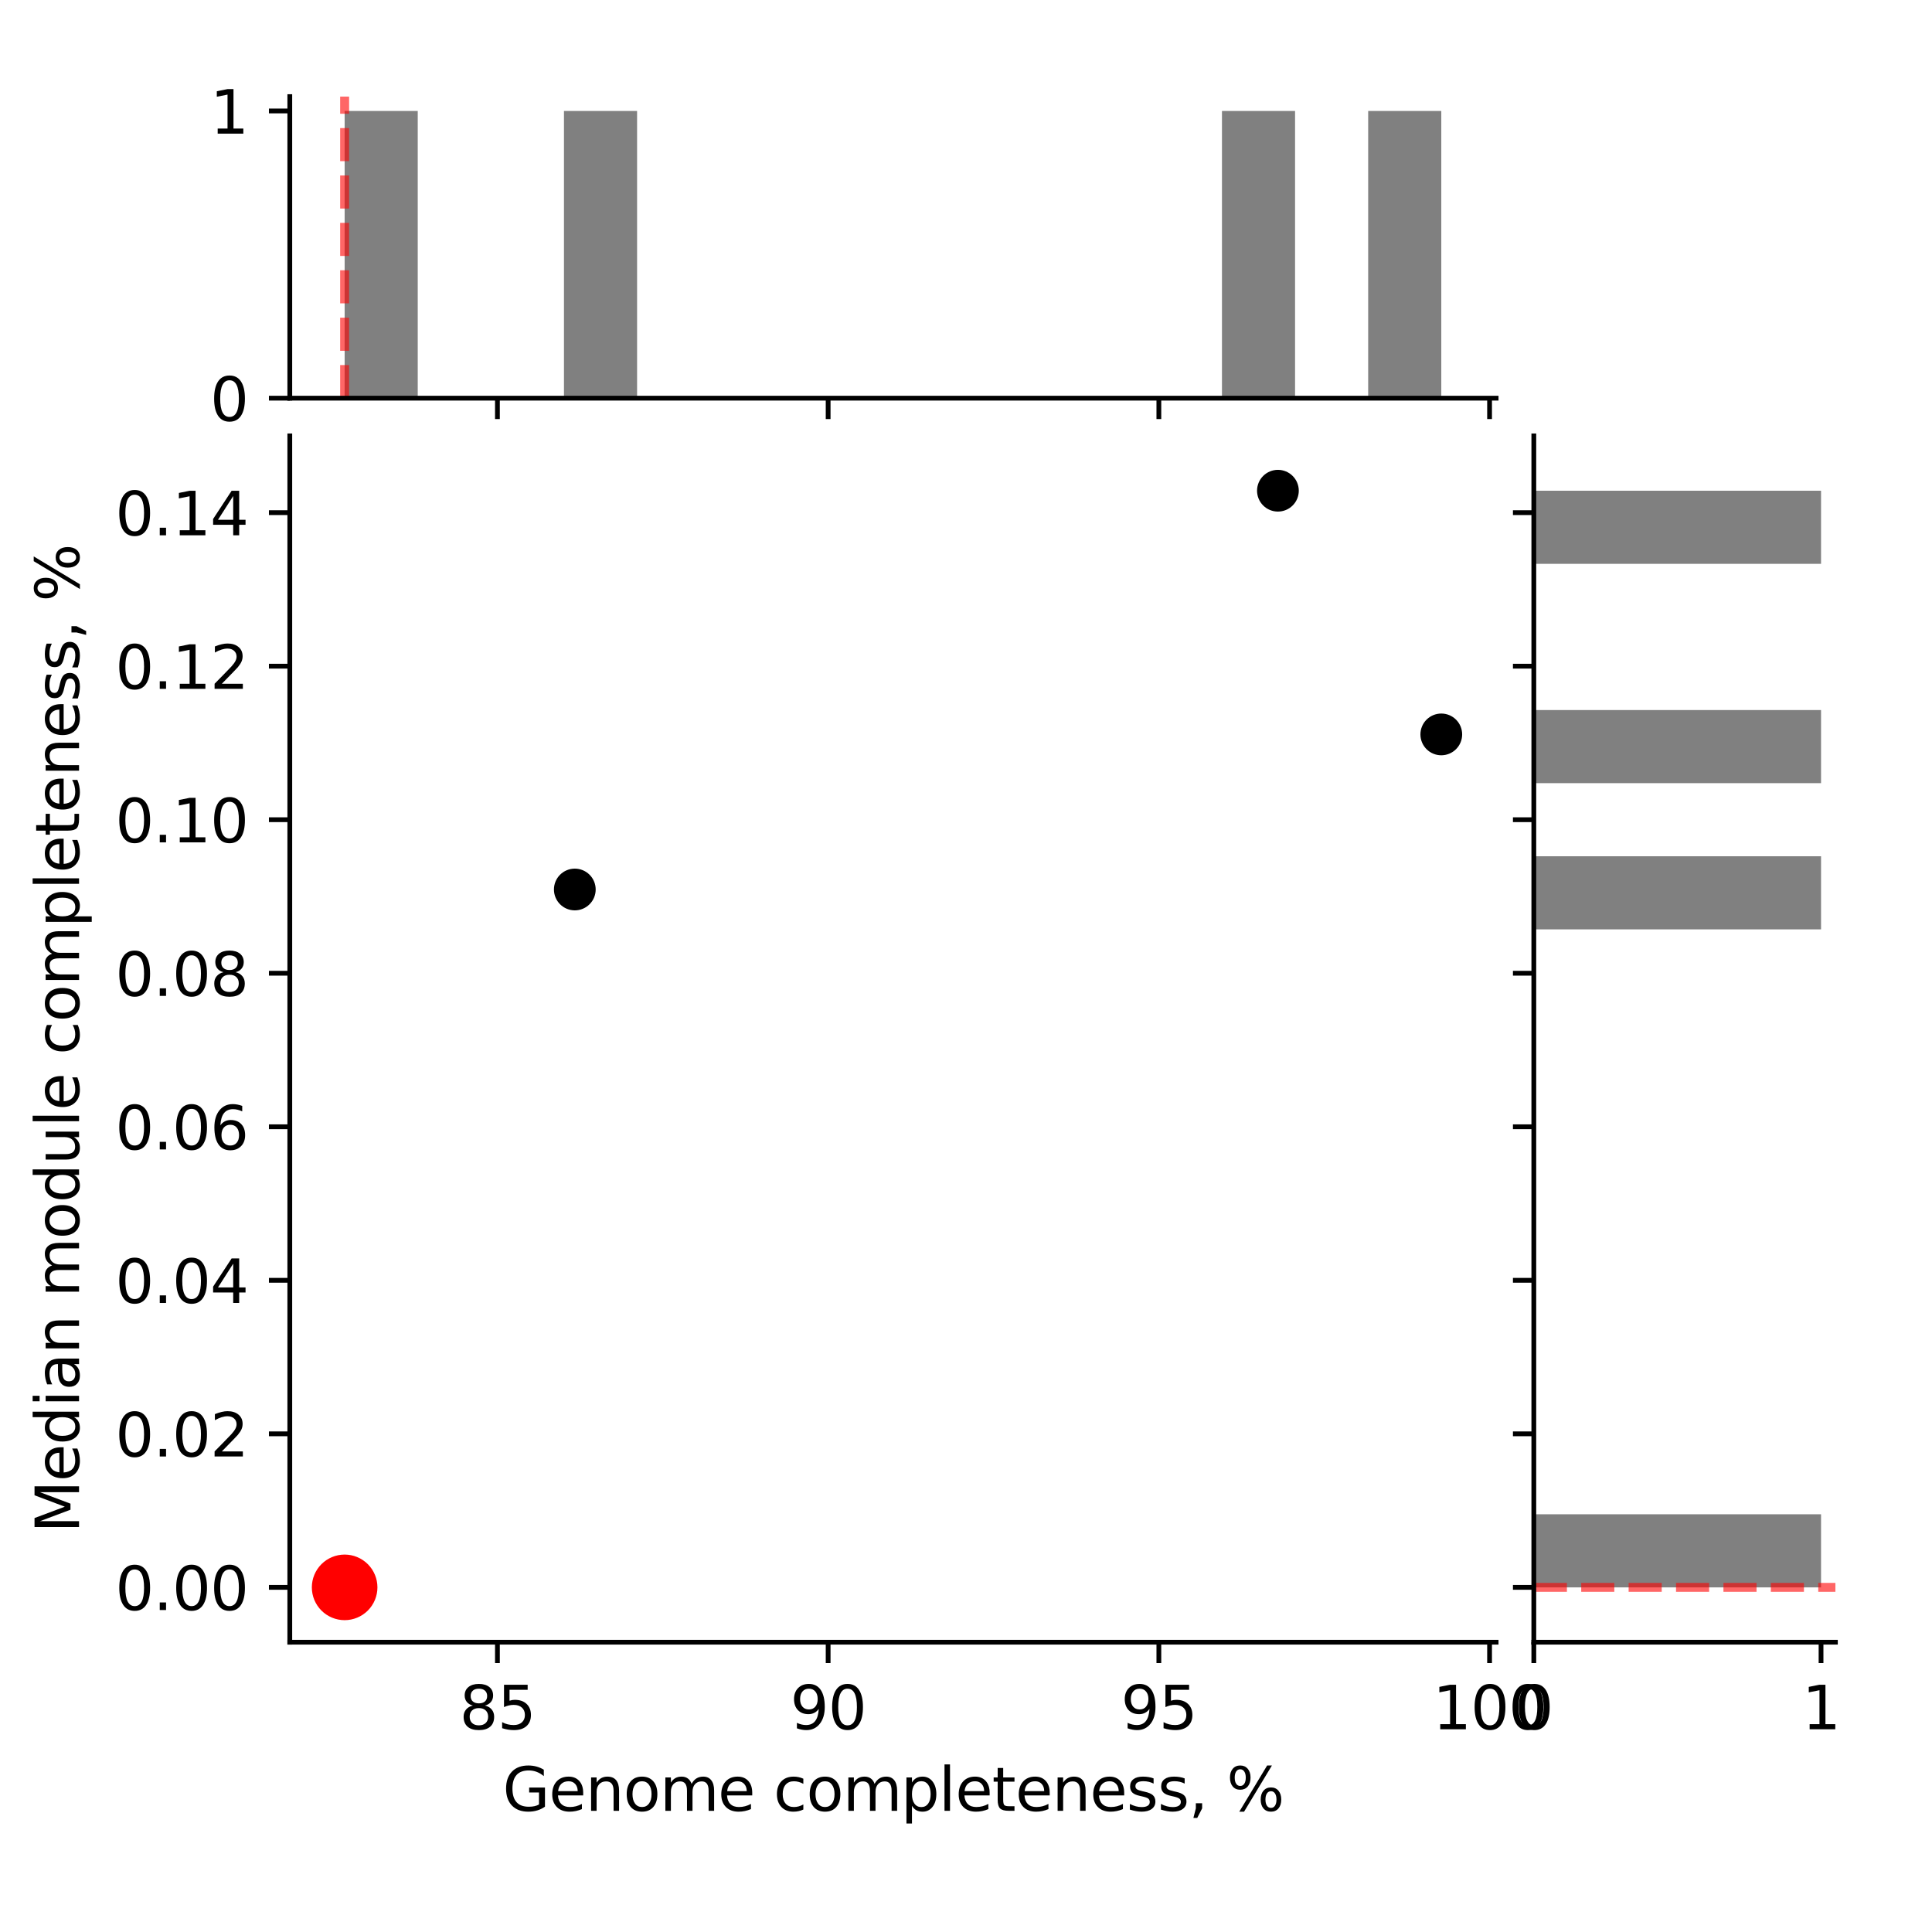 <?xml version="1.0" encoding="utf-8" standalone="no"?>
<!DOCTYPE svg PUBLIC "-//W3C//DTD SVG 1.1//EN"
  "http://www.w3.org/Graphics/SVG/1.1/DTD/svg11.dtd">
<svg xmlns:xlink="http://www.w3.org/1999/xlink" width="324pt" height="324pt" viewBox="0 0 324 324" xmlns="http://www.w3.org/2000/svg" version="1.1">
 <defs>
  <style type="text/css">*{stroke-linejoin: round; stroke-linecap: butt}</style>
 </defs>
 <g id="figure_1">
  <g id="patch_1">
   <path d="M 0 324 
L 324 324 
L 324 0 
L 0 0 
z
" style="fill: #ffffff"/>
  </g>
  <g id="axes_1">
   <g id="patch_2">
    <path d="M 48.6 275.4 
L 250.902 275.4 
L 250.902 73.098 
L 48.6 73.098 
z
" style="fill: #ffffff"/>
   </g>
   <g id="PathCollection_1">
    <defs>
     <path id="m26a9e82d25" d="M 0 3 
C 0.796 3 1.559 2.684 2.121 2.121 
C 2.684 1.559 3 0.796 3 0 
C 3 -0.796 2.684 -1.559 2.121 -2.121 
C 1.559 -2.684 0.796 -3 0 -3 
C -0.796 -3 -1.559 -2.684 -2.121 -2.121 
C -2.684 -1.559 -3 -0.796 -3 0 
C -3 0.796 -2.684 1.559 -2.121 2.121 
C -1.559 2.684 -0.796 3 0 3 
z
" style="stroke: #000000"/>
    </defs>
    <g clip-path="url(#p88e7406167)">
     <use xlink:href="#m26a9e82d25" x="57.796" y="266.204" style="stroke: #000000"/>
     <use xlink:href="#m26a9e82d25" x="96.397" y="149.17" style="stroke: #000000"/>
     <use xlink:href="#m26a9e82d25" x="241.707" y="123.162" style="stroke: #000000"/>
     <use xlink:href="#m26a9e82d25" x="214.309" y="82.293" style="stroke: #000000"/>
    </g>
   </g>
   <g id="matplotlib.axis_1">
    <g id="xtick_1">
     <g id="line2d_1">
      <defs>
       <path id="m9815ef3c20" d="M 0 0 
L 0 3.5 
" style="stroke: #000000; stroke-width: 0.8"/>
      </defs>
      <g>
       <use xlink:href="#m9815ef3c20" x="83.419" y="275.4" style="stroke: #000000; stroke-width: 0.8"/>
      </g>
     </g>
     <g id="text_1">
      <!-- 85 -->
      <g transform="translate(77.056 289.998)scale(0.1 -0.1)">
       <defs>
        <path id="DejaVuSans-38" d="M 2034 2216 
Q 1584 2216 1326 1975 
Q 1069 1734 1069 1313 
Q 1069 891 1326 650 
Q 1584 409 2034 409 
Q 2484 409 2743 651 
Q 3003 894 3003 1313 
Q 3003 1734 2745 1975 
Q 2488 2216 2034 2216 
z
M 1403 2484 
Q 997 2584 770 2862 
Q 544 3141 544 3541 
Q 544 4100 942 4425 
Q 1341 4750 2034 4750 
Q 2731 4750 3128 4425 
Q 3525 4100 3525 3541 
Q 3525 3141 3298 2862 
Q 3072 2584 2669 2484 
Q 3125 2378 3379 2068 
Q 3634 1759 3634 1313 
Q 3634 634 3220 271 
Q 2806 -91 2034 -91 
Q 1263 -91 848 271 
Q 434 634 434 1313 
Q 434 1759 690 2068 
Q 947 2378 1403 2484 
z
M 1172 3481 
Q 1172 3119 1398 2916 
Q 1625 2713 2034 2713 
Q 2441 2713 2670 2916 
Q 2900 3119 2900 3481 
Q 2900 3844 2670 4047 
Q 2441 4250 2034 4250 
Q 1625 4250 1398 4047 
Q 1172 3844 1172 3481 
z
" transform="scale(0.016)"/>
        <path id="DejaVuSans-35" d="M 691 4666 
L 3169 4666 
L 3169 4134 
L 1269 4134 
L 1269 2991 
Q 1406 3038 1543 3061 
Q 1681 3084 1819 3084 
Q 2600 3084 3056 2656 
Q 3513 2228 3513 1497 
Q 3513 744 3044 326 
Q 2575 -91 1722 -91 
Q 1428 -91 1123 -41 
Q 819 9 494 109 
L 494 744 
Q 775 591 1075 516 
Q 1375 441 1709 441 
Q 2250 441 2565 725 
Q 2881 1009 2881 1497 
Q 2881 1984 2565 2268 
Q 2250 2553 1709 2553 
Q 1456 2553 1204 2497 
Q 953 2441 691 2322 
L 691 4666 
z
" transform="scale(0.016)"/>
       </defs>
       <use xlink:href="#DejaVuSans-38"/>
       <use xlink:href="#DejaVuSans-35" x="63.623"/>
      </g>
     </g>
    </g>
    <g id="xtick_2">
     <g id="line2d_2">
      <g>
       <use xlink:href="#m9815ef3c20" x="138.881" y="275.4" style="stroke: #000000; stroke-width: 0.8"/>
      </g>
     </g>
     <g id="text_2">
      <!-- 90 -->
      <g transform="translate(132.518 289.998)scale(0.1 -0.1)">
       <defs>
        <path id="DejaVuSans-39" d="M 703 97 
L 703 672 
Q 941 559 1184 500 
Q 1428 441 1663 441 
Q 2288 441 2617 861 
Q 2947 1281 2994 2138 
Q 2813 1869 2534 1725 
Q 2256 1581 1919 1581 
Q 1219 1581 811 2004 
Q 403 2428 403 3163 
Q 403 3881 828 4315 
Q 1253 4750 1959 4750 
Q 2769 4750 3195 4129 
Q 3622 3509 3622 2328 
Q 3622 1225 3098 567 
Q 2575 -91 1691 -91 
Q 1453 -91 1209 -44 
Q 966 3 703 97 
z
M 1959 2075 
Q 2384 2075 2632 2365 
Q 2881 2656 2881 3163 
Q 2881 3666 2632 3958 
Q 2384 4250 1959 4250 
Q 1534 4250 1286 3958 
Q 1038 3666 1038 3163 
Q 1038 2656 1286 2365 
Q 1534 2075 1959 2075 
z
" transform="scale(0.016)"/>
        <path id="DejaVuSans-30" d="M 2034 4250 
Q 1547 4250 1301 3770 
Q 1056 3291 1056 2328 
Q 1056 1369 1301 889 
Q 1547 409 2034 409 
Q 2525 409 2770 889 
Q 3016 1369 3016 2328 
Q 3016 3291 2770 3770 
Q 2525 4250 2034 4250 
z
M 2034 4750 
Q 2819 4750 3233 4129 
Q 3647 3509 3647 2328 
Q 3647 1150 3233 529 
Q 2819 -91 2034 -91 
Q 1250 -91 836 529 
Q 422 1150 422 2328 
Q 422 3509 836 4129 
Q 1250 4750 2034 4750 
z
" transform="scale(0.016)"/>
       </defs>
       <use xlink:href="#DejaVuSans-39"/>
       <use xlink:href="#DejaVuSans-30" x="63.623"/>
      </g>
     </g>
    </g>
    <g id="xtick_3">
     <g id="line2d_3">
      <g>
       <use xlink:href="#m9815ef3c20" x="194.343" y="275.4" style="stroke: #000000; stroke-width: 0.8"/>
      </g>
     </g>
     <g id="text_3">
      <!-- 95 -->
      <g transform="translate(187.98 289.998)scale(0.1 -0.1)">
       <use xlink:href="#DejaVuSans-39"/>
       <use xlink:href="#DejaVuSans-35" x="63.623"/>
      </g>
     </g>
    </g>
    <g id="xtick_4">
     <g id="line2d_4">
      <g>
       <use xlink:href="#m9815ef3c20" x="249.804" y="275.4" style="stroke: #000000; stroke-width: 0.8"/>
      </g>
     </g>
     <g id="text_4">
      <!-- 100 -->
      <g transform="translate(240.261 289.998)scale(0.1 -0.1)">
       <defs>
        <path id="DejaVuSans-31" d="M 794 531 
L 1825 531 
L 1825 4091 
L 703 3866 
L 703 4441 
L 1819 4666 
L 2450 4666 
L 2450 531 
L 3481 531 
L 3481 0 
L 794 0 
L 794 531 
z
" transform="scale(0.016)"/>
       </defs>
       <use xlink:href="#DejaVuSans-31"/>
       <use xlink:href="#DejaVuSans-30" x="63.623"/>
       <use xlink:href="#DejaVuSans-30" x="127.246"/>
      </g>
     </g>
    </g>
    <g id="text_5">
     <!-- Genome completeness, % -->
     <g transform="translate(84.297 303.677)scale(0.1 -0.1)">
      <defs>
       <path id="DejaVuSans-47" d="M 3809 666 
L 3809 1919 
L 2778 1919 
L 2778 2438 
L 4434 2438 
L 4434 434 
Q 4069 175 3628 42 
Q 3188 -91 2688 -91 
Q 1594 -91 976 548 
Q 359 1188 359 2328 
Q 359 3472 976 4111 
Q 1594 4750 2688 4750 
Q 3144 4750 3555 4637 
Q 3966 4525 4313 4306 
L 4313 3634 
Q 3963 3931 3569 4081 
Q 3175 4231 2741 4231 
Q 1884 4231 1454 3753 
Q 1025 3275 1025 2328 
Q 1025 1384 1454 906 
Q 1884 428 2741 428 
Q 3075 428 3337 486 
Q 3600 544 3809 666 
z
" transform="scale(0.016)"/>
       <path id="DejaVuSans-65" d="M 3597 1894 
L 3597 1613 
L 953 1613 
Q 991 1019 1311 708 
Q 1631 397 2203 397 
Q 2534 397 2845 478 
Q 3156 559 3463 722 
L 3463 178 
Q 3153 47 2828 -22 
Q 2503 -91 2169 -91 
Q 1331 -91 842 396 
Q 353 884 353 1716 
Q 353 2575 817 3079 
Q 1281 3584 2069 3584 
Q 2775 3584 3186 3129 
Q 3597 2675 3597 1894 
z
M 3022 2063 
Q 3016 2534 2758 2815 
Q 2500 3097 2075 3097 
Q 1594 3097 1305 2825 
Q 1016 2553 972 2059 
L 3022 2063 
z
" transform="scale(0.016)"/>
       <path id="DejaVuSans-6e" d="M 3513 2113 
L 3513 0 
L 2938 0 
L 2938 2094 
Q 2938 2591 2744 2837 
Q 2550 3084 2163 3084 
Q 1697 3084 1428 2787 
Q 1159 2491 1159 1978 
L 1159 0 
L 581 0 
L 581 3500 
L 1159 3500 
L 1159 2956 
Q 1366 3272 1645 3428 
Q 1925 3584 2291 3584 
Q 2894 3584 3203 3211 
Q 3513 2838 3513 2113 
z
" transform="scale(0.016)"/>
       <path id="DejaVuSans-6f" d="M 1959 3097 
Q 1497 3097 1228 2736 
Q 959 2375 959 1747 
Q 959 1119 1226 758 
Q 1494 397 1959 397 
Q 2419 397 2687 759 
Q 2956 1122 2956 1747 
Q 2956 2369 2687 2733 
Q 2419 3097 1959 3097 
z
M 1959 3584 
Q 2709 3584 3137 3096 
Q 3566 2609 3566 1747 
Q 3566 888 3137 398 
Q 2709 -91 1959 -91 
Q 1206 -91 779 398 
Q 353 888 353 1747 
Q 353 2609 779 3096 
Q 1206 3584 1959 3584 
z
" transform="scale(0.016)"/>
       <path id="DejaVuSans-6d" d="M 3328 2828 
Q 3544 3216 3844 3400 
Q 4144 3584 4550 3584 
Q 5097 3584 5394 3201 
Q 5691 2819 5691 2113 
L 5691 0 
L 5113 0 
L 5113 2094 
Q 5113 2597 4934 2840 
Q 4756 3084 4391 3084 
Q 3944 3084 3684 2787 
Q 3425 2491 3425 1978 
L 3425 0 
L 2847 0 
L 2847 2094 
Q 2847 2600 2669 2842 
Q 2491 3084 2119 3084 
Q 1678 3084 1418 2786 
Q 1159 2488 1159 1978 
L 1159 0 
L 581 0 
L 581 3500 
L 1159 3500 
L 1159 2956 
Q 1356 3278 1631 3431 
Q 1906 3584 2284 3584 
Q 2666 3584 2933 3390 
Q 3200 3197 3328 2828 
z
" transform="scale(0.016)"/>
       <path id="DejaVuSans-20" transform="scale(0.016)"/>
       <path id="DejaVuSans-63" d="M 3122 3366 
L 3122 2828 
Q 2878 2963 2633 3030 
Q 2388 3097 2138 3097 
Q 1578 3097 1268 2742 
Q 959 2388 959 1747 
Q 959 1106 1268 751 
Q 1578 397 2138 397 
Q 2388 397 2633 464 
Q 2878 531 3122 666 
L 3122 134 
Q 2881 22 2623 -34 
Q 2366 -91 2075 -91 
Q 1284 -91 818 406 
Q 353 903 353 1747 
Q 353 2603 823 3093 
Q 1294 3584 2113 3584 
Q 2378 3584 2631 3529 
Q 2884 3475 3122 3366 
z
" transform="scale(0.016)"/>
       <path id="DejaVuSans-70" d="M 1159 525 
L 1159 -1331 
L 581 -1331 
L 581 3500 
L 1159 3500 
L 1159 2969 
Q 1341 3281 1617 3432 
Q 1894 3584 2278 3584 
Q 2916 3584 3314 3078 
Q 3713 2572 3713 1747 
Q 3713 922 3314 415 
Q 2916 -91 2278 -91 
Q 1894 -91 1617 61 
Q 1341 213 1159 525 
z
M 3116 1747 
Q 3116 2381 2855 2742 
Q 2594 3103 2138 3103 
Q 1681 3103 1420 2742 
Q 1159 2381 1159 1747 
Q 1159 1113 1420 752 
Q 1681 391 2138 391 
Q 2594 391 2855 752 
Q 3116 1113 3116 1747 
z
" transform="scale(0.016)"/>
       <path id="DejaVuSans-6c" d="M 603 4863 
L 1178 4863 
L 1178 0 
L 603 0 
L 603 4863 
z
" transform="scale(0.016)"/>
       <path id="DejaVuSans-74" d="M 1172 4494 
L 1172 3500 
L 2356 3500 
L 2356 3053 
L 1172 3053 
L 1172 1153 
Q 1172 725 1289 603 
Q 1406 481 1766 481 
L 2356 481 
L 2356 0 
L 1766 0 
Q 1100 0 847 248 
Q 594 497 594 1153 
L 594 3053 
L 172 3053 
L 172 3500 
L 594 3500 
L 594 4494 
L 1172 4494 
z
" transform="scale(0.016)"/>
       <path id="DejaVuSans-73" d="M 2834 3397 
L 2834 2853 
Q 2591 2978 2328 3040 
Q 2066 3103 1784 3103 
Q 1356 3103 1142 2972 
Q 928 2841 928 2578 
Q 928 2378 1081 2264 
Q 1234 2150 1697 2047 
L 1894 2003 
Q 2506 1872 2764 1633 
Q 3022 1394 3022 966 
Q 3022 478 2636 193 
Q 2250 -91 1575 -91 
Q 1294 -91 989 -36 
Q 684 19 347 128 
L 347 722 
Q 666 556 975 473 
Q 1284 391 1588 391 
Q 1994 391 2212 530 
Q 2431 669 2431 922 
Q 2431 1156 2273 1281 
Q 2116 1406 1581 1522 
L 1381 1569 
Q 847 1681 609 1914 
Q 372 2147 372 2553 
Q 372 3047 722 3315 
Q 1072 3584 1716 3584 
Q 2034 3584 2315 3537 
Q 2597 3491 2834 3397 
z
" transform="scale(0.016)"/>
       <path id="DejaVuSans-2c" d="M 750 794 
L 1409 794 
L 1409 256 
L 897 -744 
L 494 -744 
L 750 256 
L 750 794 
z
" transform="scale(0.016)"/>
       <path id="DejaVuSans-25" d="M 4653 2053 
Q 4381 2053 4226 1822 
Q 4072 1591 4072 1178 
Q 4072 772 4226 539 
Q 4381 306 4653 306 
Q 4919 306 5073 539 
Q 5228 772 5228 1178 
Q 5228 1588 5073 1820 
Q 4919 2053 4653 2053 
z
M 4653 2450 
Q 5147 2450 5437 2106 
Q 5728 1763 5728 1178 
Q 5728 594 5436 251 
Q 5144 -91 4653 -91 
Q 4153 -91 3862 251 
Q 3572 594 3572 1178 
Q 3572 1766 3864 2108 
Q 4156 2450 4653 2450 
z
M 1428 4353 
Q 1159 4353 1004 4120 
Q 850 3888 850 3481 
Q 850 3069 1003 2837 
Q 1156 2606 1428 2606 
Q 1700 2606 1854 2837 
Q 2009 3069 2009 3481 
Q 2009 3884 1853 4118 
Q 1697 4353 1428 4353 
z
M 4250 4750 
L 4750 4750 
L 1831 -91 
L 1331 -91 
L 4250 4750 
z
M 1428 4750 
Q 1922 4750 2215 4408 
Q 2509 4066 2509 3481 
Q 2509 2891 2217 2550 
Q 1925 2209 1428 2209 
Q 931 2209 642 2551 
Q 353 2894 353 3481 
Q 353 4063 643 4406 
Q 934 4750 1428 4750 
z
" transform="scale(0.016)"/>
      </defs>
      <use xlink:href="#DejaVuSans-47"/>
      <use xlink:href="#DejaVuSans-65" x="77.49"/>
      <use xlink:href="#DejaVuSans-6e" x="139.014"/>
      <use xlink:href="#DejaVuSans-6f" x="202.393"/>
      <use xlink:href="#DejaVuSans-6d" x="263.574"/>
      <use xlink:href="#DejaVuSans-65" x="360.986"/>
      <use xlink:href="#DejaVuSans-20" x="422.51"/>
      <use xlink:href="#DejaVuSans-63" x="454.297"/>
      <use xlink:href="#DejaVuSans-6f" x="509.277"/>
      <use xlink:href="#DejaVuSans-6d" x="570.459"/>
      <use xlink:href="#DejaVuSans-70" x="667.871"/>
      <use xlink:href="#DejaVuSans-6c" x="731.348"/>
      <use xlink:href="#DejaVuSans-65" x="759.131"/>
      <use xlink:href="#DejaVuSans-74" x="820.654"/>
      <use xlink:href="#DejaVuSans-65" x="859.863"/>
      <use xlink:href="#DejaVuSans-6e" x="921.387"/>
      <use xlink:href="#DejaVuSans-65" x="984.766"/>
      <use xlink:href="#DejaVuSans-73" x="1046.289"/>
      <use xlink:href="#DejaVuSans-73" x="1098.389"/>
      <use xlink:href="#DejaVuSans-2c" x="1150.488"/>
      <use xlink:href="#DejaVuSans-20" x="1182.275"/>
      <use xlink:href="#DejaVuSans-25" x="1214.062"/>
     </g>
    </g>
   </g>
   <g id="matplotlib.axis_2">
    <g id="ytick_1">
     <g id="line2d_5">
      <defs>
       <path id="m356d25a924" d="M 0 0 
L -3.5 0 
" style="stroke: #000000; stroke-width: 0.8"/>
      </defs>
      <g>
       <use xlink:href="#m356d25a924" x="48.6" y="266.204" style="stroke: #000000; stroke-width: 0.8"/>
      </g>
     </g>
     <g id="text_6">
      <!-- 0.00 -->
      <g transform="translate(19.334 270.004)scale(0.1 -0.1)">
       <defs>
        <path id="DejaVuSans-2e" d="M 684 794 
L 1344 794 
L 1344 0 
L 684 0 
L 684 794 
z
" transform="scale(0.016)"/>
       </defs>
       <use xlink:href="#DejaVuSans-30"/>
       <use xlink:href="#DejaVuSans-2e" x="63.623"/>
       <use xlink:href="#DejaVuSans-30" x="95.41"/>
       <use xlink:href="#DejaVuSans-30" x="159.033"/>
      </g>
     </g>
    </g>
    <g id="ytick_2">
     <g id="line2d_6">
      <g>
       <use xlink:href="#m356d25a924" x="48.6" y="240.457" style="stroke: #000000; stroke-width: 0.8"/>
      </g>
     </g>
     <g id="text_7">
      <!-- 0.02 -->
      <g transform="translate(19.334 244.256)scale(0.1 -0.1)">
       <defs>
        <path id="DejaVuSans-32" d="M 1228 531 
L 3431 531 
L 3431 0 
L 469 0 
L 469 531 
Q 828 903 1448 1529 
Q 2069 2156 2228 2338 
Q 2531 2678 2651 2914 
Q 2772 3150 2772 3378 
Q 2772 3750 2511 3984 
Q 2250 4219 1831 4219 
Q 1534 4219 1204 4116 
Q 875 4013 500 3803 
L 500 4441 
Q 881 4594 1212 4672 
Q 1544 4750 1819 4750 
Q 2544 4750 2975 4387 
Q 3406 4025 3406 3419 
Q 3406 3131 3298 2873 
Q 3191 2616 2906 2266 
Q 2828 2175 2409 1742 
Q 1991 1309 1228 531 
z
" transform="scale(0.016)"/>
       </defs>
       <use xlink:href="#DejaVuSans-30"/>
       <use xlink:href="#DejaVuSans-2e" x="63.623"/>
       <use xlink:href="#DejaVuSans-30" x="95.41"/>
       <use xlink:href="#DejaVuSans-32" x="159.033"/>
      </g>
     </g>
    </g>
    <g id="ytick_3">
     <g id="line2d_7">
      <g>
       <use xlink:href="#m356d25a924" x="48.6" y="214.709" style="stroke: #000000; stroke-width: 0.8"/>
      </g>
     </g>
     <g id="text_8">
      <!-- 0.04 -->
      <g transform="translate(19.334 218.508)scale(0.1 -0.1)">
       <defs>
        <path id="DejaVuSans-34" d="M 2419 4116 
L 825 1625 
L 2419 1625 
L 2419 4116 
z
M 2253 4666 
L 3047 4666 
L 3047 1625 
L 3713 1625 
L 3713 1100 
L 3047 1100 
L 3047 0 
L 2419 0 
L 2419 1100 
L 313 1100 
L 313 1709 
L 2253 4666 
z
" transform="scale(0.016)"/>
       </defs>
       <use xlink:href="#DejaVuSans-30"/>
       <use xlink:href="#DejaVuSans-2e" x="63.623"/>
       <use xlink:href="#DejaVuSans-30" x="95.41"/>
       <use xlink:href="#DejaVuSans-34" x="159.033"/>
      </g>
     </g>
    </g>
    <g id="ytick_4">
     <g id="line2d_8">
      <g>
       <use xlink:href="#m356d25a924" x="48.6" y="188.962" style="stroke: #000000; stroke-width: 0.8"/>
      </g>
     </g>
     <g id="text_9">
      <!-- 0.06 -->
      <g transform="translate(19.334 192.761)scale(0.1 -0.1)">
       <defs>
        <path id="DejaVuSans-36" d="M 2113 2584 
Q 1688 2584 1439 2293 
Q 1191 2003 1191 1497 
Q 1191 994 1439 701 
Q 1688 409 2113 409 
Q 2538 409 2786 701 
Q 3034 994 3034 1497 
Q 3034 2003 2786 2293 
Q 2538 2584 2113 2584 
z
M 3366 4563 
L 3366 3988 
Q 3128 4100 2886 4159 
Q 2644 4219 2406 4219 
Q 1781 4219 1451 3797 
Q 1122 3375 1075 2522 
Q 1259 2794 1537 2939 
Q 1816 3084 2150 3084 
Q 2853 3084 3261 2657 
Q 3669 2231 3669 1497 
Q 3669 778 3244 343 
Q 2819 -91 2113 -91 
Q 1303 -91 875 529 
Q 447 1150 447 2328 
Q 447 3434 972 4092 
Q 1497 4750 2381 4750 
Q 2619 4750 2861 4703 
Q 3103 4656 3366 4563 
z
" transform="scale(0.016)"/>
       </defs>
       <use xlink:href="#DejaVuSans-30"/>
       <use xlink:href="#DejaVuSans-2e" x="63.623"/>
       <use xlink:href="#DejaVuSans-30" x="95.41"/>
       <use xlink:href="#DejaVuSans-36" x="159.033"/>
      </g>
     </g>
    </g>
    <g id="ytick_5">
     <g id="line2d_9">
      <g>
       <use xlink:href="#m356d25a924" x="48.6" y="163.214" style="stroke: #000000; stroke-width: 0.8"/>
      </g>
     </g>
     <g id="text_10">
      <!-- 0.08 -->
      <g transform="translate(19.334 167.013)scale(0.1 -0.1)">
       <use xlink:href="#DejaVuSans-30"/>
       <use xlink:href="#DejaVuSans-2e" x="63.623"/>
       <use xlink:href="#DejaVuSans-30" x="95.41"/>
       <use xlink:href="#DejaVuSans-38" x="159.033"/>
      </g>
     </g>
    </g>
    <g id="ytick_6">
     <g id="line2d_10">
      <g>
       <use xlink:href="#m356d25a924" x="48.6" y="137.467" style="stroke: #000000; stroke-width: 0.8"/>
      </g>
     </g>
     <g id="text_11">
      <!-- 0.10 -->
      <g transform="translate(19.334 141.266)scale(0.1 -0.1)">
       <use xlink:href="#DejaVuSans-30"/>
       <use xlink:href="#DejaVuSans-2e" x="63.623"/>
       <use xlink:href="#DejaVuSans-31" x="95.41"/>
       <use xlink:href="#DejaVuSans-30" x="159.033"/>
      </g>
     </g>
    </g>
    <g id="ytick_7">
     <g id="line2d_11">
      <g>
       <use xlink:href="#m356d25a924" x="48.6" y="111.719" style="stroke: #000000; stroke-width: 0.8"/>
      </g>
     </g>
     <g id="text_12">
      <!-- 0.12 -->
      <g transform="translate(19.334 115.518)scale(0.1 -0.1)">
       <use xlink:href="#DejaVuSans-30"/>
       <use xlink:href="#DejaVuSans-2e" x="63.623"/>
       <use xlink:href="#DejaVuSans-31" x="95.41"/>
       <use xlink:href="#DejaVuSans-32" x="159.033"/>
      </g>
     </g>
    </g>
    <g id="ytick_8">
     <g id="line2d_12">
      <g>
       <use xlink:href="#m356d25a924" x="48.6" y="85.971" style="stroke: #000000; stroke-width: 0.8"/>
      </g>
     </g>
     <g id="text_13">
      <!-- 0.14 -->
      <g transform="translate(19.334 89.771)scale(0.1 -0.1)">
       <use xlink:href="#DejaVuSans-30"/>
       <use xlink:href="#DejaVuSans-2e" x="63.623"/>
       <use xlink:href="#DejaVuSans-31" x="95.41"/>
       <use xlink:href="#DejaVuSans-34" x="159.033"/>
      </g>
     </g>
    </g>
    <g id="text_14">
     <!-- Median module completeness, % -->
     <g transform="translate(13.255 257.091)rotate(-90)scale(0.1 -0.1)">
      <defs>
       <path id="DejaVuSans-4d" d="M 628 4666 
L 1569 4666 
L 2759 1491 
L 3956 4666 
L 4897 4666 
L 4897 0 
L 4281 0 
L 4281 4097 
L 3078 897 
L 2444 897 
L 1241 4097 
L 1241 0 
L 628 0 
L 628 4666 
z
" transform="scale(0.016)"/>
       <path id="DejaVuSans-64" d="M 2906 2969 
L 2906 4863 
L 3481 4863 
L 3481 0 
L 2906 0 
L 2906 525 
Q 2725 213 2448 61 
Q 2172 -91 1784 -91 
Q 1150 -91 751 415 
Q 353 922 353 1747 
Q 353 2572 751 3078 
Q 1150 3584 1784 3584 
Q 2172 3584 2448 3432 
Q 2725 3281 2906 2969 
z
M 947 1747 
Q 947 1113 1208 752 
Q 1469 391 1925 391 
Q 2381 391 2643 752 
Q 2906 1113 2906 1747 
Q 2906 2381 2643 2742 
Q 2381 3103 1925 3103 
Q 1469 3103 1208 2742 
Q 947 2381 947 1747 
z
" transform="scale(0.016)"/>
       <path id="DejaVuSans-69" d="M 603 3500 
L 1178 3500 
L 1178 0 
L 603 0 
L 603 3500 
z
M 603 4863 
L 1178 4863 
L 1178 4134 
L 603 4134 
L 603 4863 
z
" transform="scale(0.016)"/>
       <path id="DejaVuSans-61" d="M 2194 1759 
Q 1497 1759 1228 1600 
Q 959 1441 959 1056 
Q 959 750 1161 570 
Q 1363 391 1709 391 
Q 2188 391 2477 730 
Q 2766 1069 2766 1631 
L 2766 1759 
L 2194 1759 
z
M 3341 1997 
L 3341 0 
L 2766 0 
L 2766 531 
Q 2569 213 2275 61 
Q 1981 -91 1556 -91 
Q 1019 -91 701 211 
Q 384 513 384 1019 
Q 384 1609 779 1909 
Q 1175 2209 1959 2209 
L 2766 2209 
L 2766 2266 
Q 2766 2663 2505 2880 
Q 2244 3097 1772 3097 
Q 1472 3097 1187 3025 
Q 903 2953 641 2809 
L 641 3341 
Q 956 3463 1253 3523 
Q 1550 3584 1831 3584 
Q 2591 3584 2966 3190 
Q 3341 2797 3341 1997 
z
" transform="scale(0.016)"/>
       <path id="DejaVuSans-75" d="M 544 1381 
L 544 3500 
L 1119 3500 
L 1119 1403 
Q 1119 906 1312 657 
Q 1506 409 1894 409 
Q 2359 409 2629 706 
Q 2900 1003 2900 1516 
L 2900 3500 
L 3475 3500 
L 3475 0 
L 2900 0 
L 2900 538 
Q 2691 219 2414 64 
Q 2138 -91 1772 -91 
Q 1169 -91 856 284 
Q 544 659 544 1381 
z
M 1991 3584 
L 1991 3584 
z
" transform="scale(0.016)"/>
      </defs>
      <use xlink:href="#DejaVuSans-4d"/>
      <use xlink:href="#DejaVuSans-65" x="86.279"/>
      <use xlink:href="#DejaVuSans-64" x="147.803"/>
      <use xlink:href="#DejaVuSans-69" x="211.279"/>
      <use xlink:href="#DejaVuSans-61" x="239.062"/>
      <use xlink:href="#DejaVuSans-6e" x="300.342"/>
      <use xlink:href="#DejaVuSans-20" x="363.721"/>
      <use xlink:href="#DejaVuSans-6d" x="395.508"/>
      <use xlink:href="#DejaVuSans-6f" x="492.92"/>
      <use xlink:href="#DejaVuSans-64" x="554.102"/>
      <use xlink:href="#DejaVuSans-75" x="617.578"/>
      <use xlink:href="#DejaVuSans-6c" x="680.957"/>
      <use xlink:href="#DejaVuSans-65" x="708.74"/>
      <use xlink:href="#DejaVuSans-20" x="770.264"/>
      <use xlink:href="#DejaVuSans-63" x="802.051"/>
      <use xlink:href="#DejaVuSans-6f" x="857.031"/>
      <use xlink:href="#DejaVuSans-6d" x="918.213"/>
      <use xlink:href="#DejaVuSans-70" x="1015.625"/>
      <use xlink:href="#DejaVuSans-6c" x="1079.102"/>
      <use xlink:href="#DejaVuSans-65" x="1106.885"/>
      <use xlink:href="#DejaVuSans-74" x="1168.408"/>
      <use xlink:href="#DejaVuSans-65" x="1207.617"/>
      <use xlink:href="#DejaVuSans-6e" x="1269.141"/>
      <use xlink:href="#DejaVuSans-65" x="1332.52"/>
      <use xlink:href="#DejaVuSans-73" x="1394.043"/>
      <use xlink:href="#DejaVuSans-73" x="1446.143"/>
      <use xlink:href="#DejaVuSans-2c" x="1498.242"/>
      <use xlink:href="#DejaVuSans-20" x="1530.029"/>
      <use xlink:href="#DejaVuSans-25" x="1561.816"/>
     </g>
    </g>
   </g>
   <g id="patch_3">
    <path d="M 48.6 275.4 
L 48.6 73.098 
" style="fill: none; stroke: #000000; stroke-width: 0.8; stroke-linejoin: miter; stroke-linecap: square"/>
   </g>
   <g id="patch_4">
    <path d="M 48.6 275.4 
L 250.902 275.4 
" style="fill: none; stroke: #000000; stroke-width: 0.8; stroke-linejoin: miter; stroke-linecap: square"/>
   </g>
   <g id="PathCollection_2">
    <defs>
     <path id="m84c82b63d3" d="M 0 5 
C 1.326 5 2.598 4.473 3.536 3.536 
C 4.473 2.598 5 1.326 5 0 
C 5 -1.326 4.473 -2.598 3.536 -3.536 
C 2.598 -4.473 1.326 -5 0 -5 
C -1.326 -5 -2.598 -4.473 -3.536 -3.536 
C -4.473 -2.598 -5 -1.326 -5 0 
C -5 1.326 -4.473 2.598 -3.536 3.536 
C -2.598 4.473 -1.326 5 0 5 
z
" style="stroke: #ff0000"/>
    </defs>
    <g clip-path="url(#p88e7406167)">
     <use xlink:href="#m84c82b63d3" x="57.796" y="266.204" style="fill: #ff0000; stroke: #ff0000"/>
    </g>
   </g>
  </g>
  <g id="axes_2">
   <g id="patch_5">
    <path d="M 48.6 66.776 
L 250.902 66.776 
L 250.902 16.2 
L 48.6 16.2 
z
" style="fill: #ffffff"/>
   </g>
   <g id="patch_6">
    <path d="M 57.796 66.776 
L 70.056 66.776 
L 70.056 18.608 
L 57.796 18.608 
z
" clip-path="url(#p66d0410c8d)" style="fill: #808080"/>
   </g>
   <g id="patch_7">
    <path d="M 70.056 66.776 
L 82.317 66.776 
L 82.317 66.776 
L 70.056 66.776 
z
" clip-path="url(#p66d0410c8d)" style="fill: #808080"/>
   </g>
   <g id="patch_8">
    <path d="M 82.317 66.776 
L 94.578 66.776 
L 94.578 66.776 
L 82.317 66.776 
z
" clip-path="url(#p66d0410c8d)" style="fill: #808080"/>
   </g>
   <g id="patch_9">
    <path d="M 94.578 66.776 
L 106.839 66.776 
L 106.839 18.608 
L 94.578 18.608 
z
" clip-path="url(#p66d0410c8d)" style="fill: #808080"/>
   </g>
   <g id="patch_10">
    <path d="M 106.839 66.776 
L 119.099 66.776 
L 119.099 66.776 
L 106.839 66.776 
z
" clip-path="url(#p66d0410c8d)" style="fill: #808080"/>
   </g>
   <g id="patch_11">
    <path d="M 119.099 66.776 
L 131.36 66.776 
L 131.36 66.776 
L 119.099 66.776 
z
" clip-path="url(#p66d0410c8d)" style="fill: #808080"/>
   </g>
   <g id="patch_12">
    <path d="M 131.36 66.776 
L 143.621 66.776 
L 143.621 66.776 
L 131.36 66.776 
z
" clip-path="url(#p66d0410c8d)" style="fill: #808080"/>
   </g>
   <g id="patch_13">
    <path d="M 143.621 66.776 
L 155.882 66.776 
L 155.882 66.776 
L 143.621 66.776 
z
" clip-path="url(#p66d0410c8d)" style="fill: #808080"/>
   </g>
   <g id="patch_14">
    <path d="M 155.882 66.776 
L 168.142 66.776 
L 168.142 66.776 
L 155.882 66.776 
z
" clip-path="url(#p66d0410c8d)" style="fill: #808080"/>
   </g>
   <g id="patch_15">
    <path d="M 168.142 66.776 
L 180.403 66.776 
L 180.403 66.776 
L 168.142 66.776 
z
" clip-path="url(#p66d0410c8d)" style="fill: #808080"/>
   </g>
   <g id="patch_16">
    <path d="M 180.403 66.776 
L 192.664 66.776 
L 192.664 66.776 
L 180.403 66.776 
z
" clip-path="url(#p66d0410c8d)" style="fill: #808080"/>
   </g>
   <g id="patch_17">
    <path d="M 192.664 66.776 
L 204.925 66.776 
L 204.925 66.776 
L 192.664 66.776 
z
" clip-path="url(#p66d0410c8d)" style="fill: #808080"/>
   </g>
   <g id="patch_18">
    <path d="M 204.925 66.776 
L 217.185 66.776 
L 217.185 18.608 
L 204.925 18.608 
z
" clip-path="url(#p66d0410c8d)" style="fill: #808080"/>
   </g>
   <g id="patch_19">
    <path d="M 217.185 66.776 
L 229.446 66.776 
L 229.446 66.776 
L 217.185 66.776 
z
" clip-path="url(#p66d0410c8d)" style="fill: #808080"/>
   </g>
   <g id="patch_20">
    <path d="M 229.446 66.776 
L 241.707 66.776 
L 241.707 18.608 
L 229.446 18.608 
z
" clip-path="url(#p66d0410c8d)" style="fill: #808080"/>
   </g>
   <g id="matplotlib.axis_3">
    <g id="xtick_5">
     <g id="line2d_13">
      <g>
       <use xlink:href="#m9815ef3c20" x="83.419" y="66.776" style="stroke: #000000; stroke-width: 0.8"/>
      </g>
     </g>
    </g>
    <g id="xtick_6">
     <g id="line2d_14">
      <g>
       <use xlink:href="#m9815ef3c20" x="138.881" y="66.776" style="stroke: #000000; stroke-width: 0.8"/>
      </g>
     </g>
    </g>
    <g id="xtick_7">
     <g id="line2d_15">
      <g>
       <use xlink:href="#m9815ef3c20" x="194.343" y="66.776" style="stroke: #000000; stroke-width: 0.8"/>
      </g>
     </g>
    </g>
    <g id="xtick_8">
     <g id="line2d_16">
      <g>
       <use xlink:href="#m9815ef3c20" x="249.804" y="66.776" style="stroke: #000000; stroke-width: 0.8"/>
      </g>
     </g>
    </g>
   </g>
   <g id="matplotlib.axis_4">
    <g id="ytick_9">
     <g id="line2d_17">
      <g>
       <use xlink:href="#m356d25a924" x="48.6" y="66.776" style="stroke: #000000; stroke-width: 0.8"/>
      </g>
     </g>
     <g id="text_15">
      <!-- 0 -->
      <g transform="translate(35.237 70.575)scale(0.1 -0.1)">
       <use xlink:href="#DejaVuSans-30"/>
      </g>
     </g>
    </g>
    <g id="ytick_10">
     <g id="line2d_18">
      <g>
       <use xlink:href="#m356d25a924" x="48.6" y="18.608" style="stroke: #000000; stroke-width: 0.8"/>
      </g>
     </g>
     <g id="text_16">
      <!-- 1 -->
      <g transform="translate(35.237 22.408)scale(0.1 -0.1)">
       <use xlink:href="#DejaVuSans-31"/>
      </g>
     </g>
    </g>
   </g>
   <g id="line2d_19">
    <path d="M 57.796 66.776 
L 57.796 16.2 
" clip-path="url(#p66d0410c8d)" style="fill: none; stroke-dasharray: 5.55,2.4; stroke-dashoffset: 0; stroke: #ff0000; stroke-opacity: 0.6; stroke-width: 1.5"/>
   </g>
   <g id="patch_21">
    <path d="M 48.6 66.776 
L 48.6 16.2 
" style="fill: none; stroke: #000000; stroke-width: 0.8; stroke-linejoin: miter; stroke-linecap: square"/>
   </g>
   <g id="patch_22">
    <path d="M 48.6 66.776 
L 250.902 66.776 
" style="fill: none; stroke: #000000; stroke-width: 0.8; stroke-linejoin: miter; stroke-linecap: square"/>
   </g>
  </g>
  <g id="axes_3">
   <g id="patch_23">
    <path d="M 257.224 275.4 
L 307.8 275.4 
L 307.8 73.098 
L 257.224 73.098 
z
" style="fill: #ffffff"/>
   </g>
   <g id="patch_24">
    <path d="M 257.224 266.204 
L 305.392 266.204 
L 305.392 253.944 
L 257.224 253.944 
z
" clip-path="url(#p1b96e1c8bc)" style="fill: #808080"/>
   </g>
   <g id="patch_25">
    <path d="M 257.224 253.944 
L 257.224 253.944 
L 257.224 241.683 
L 257.224 241.683 
z
" clip-path="url(#p1b96e1c8bc)" style="fill: #808080"/>
   </g>
   <g id="patch_26">
    <path d="M 257.224 241.683 
L 257.224 241.683 
L 257.224 229.422 
L 257.224 229.422 
z
" clip-path="url(#p1b96e1c8bc)" style="fill: #808080"/>
   </g>
   <g id="patch_27">
    <path d="M 257.224 229.422 
L 257.224 229.422 
L 257.224 217.161 
L 257.224 217.161 
z
" clip-path="url(#p1b96e1c8bc)" style="fill: #808080"/>
   </g>
   <g id="patch_28">
    <path d="M 257.224 217.161 
L 257.224 217.161 
L 257.224 204.901 
L 257.224 204.901 
z
" clip-path="url(#p1b96e1c8bc)" style="fill: #808080"/>
   </g>
   <g id="patch_29">
    <path d="M 257.224 204.901 
L 257.224 204.901 
L 257.224 192.64 
L 257.224 192.64 
z
" clip-path="url(#p1b96e1c8bc)" style="fill: #808080"/>
   </g>
   <g id="patch_30">
    <path d="M 257.224 192.64 
L 257.224 192.64 
L 257.224 180.379 
L 257.224 180.379 
z
" clip-path="url(#p1b96e1c8bc)" style="fill: #808080"/>
   </g>
   <g id="patch_31">
    <path d="M 257.224 180.379 
L 257.224 180.379 
L 257.224 168.118 
L 257.224 168.118 
z
" clip-path="url(#p1b96e1c8bc)" style="fill: #808080"/>
   </g>
   <g id="patch_32">
    <path d="M 257.224 168.118 
L 257.224 168.118 
L 257.224 155.858 
L 257.224 155.858 
z
" clip-path="url(#p1b96e1c8bc)" style="fill: #808080"/>
   </g>
   <g id="patch_33">
    <path d="M 257.224 155.858 
L 305.392 155.858 
L 305.392 143.597 
L 257.224 143.597 
z
" clip-path="url(#p1b96e1c8bc)" style="fill: #808080"/>
   </g>
   <g id="patch_34">
    <path d="M 257.224 143.597 
L 257.224 143.597 
L 257.224 131.336 
L 257.224 131.336 
z
" clip-path="url(#p1b96e1c8bc)" style="fill: #808080"/>
   </g>
   <g id="patch_35">
    <path d="M 257.224 131.336 
L 305.392 131.336 
L 305.392 119.075 
L 257.224 119.075 
z
" clip-path="url(#p1b96e1c8bc)" style="fill: #808080"/>
   </g>
   <g id="patch_36">
    <path d="M 257.224 119.075 
L 257.224 119.075 
L 257.224 106.815 
L 257.224 106.815 
z
" clip-path="url(#p1b96e1c8bc)" style="fill: #808080"/>
   </g>
   <g id="patch_37">
    <path d="M 257.224 106.815 
L 257.224 106.815 
L 257.224 94.554 
L 257.224 94.554 
z
" clip-path="url(#p1b96e1c8bc)" style="fill: #808080"/>
   </g>
   <g id="patch_38">
    <path d="M 257.224 94.554 
L 305.392 94.554 
L 305.392 82.293 
L 257.224 82.293 
z
" clip-path="url(#p1b96e1c8bc)" style="fill: #808080"/>
   </g>
   <g id="matplotlib.axis_5">
    <g id="xtick_9">
     <g id="line2d_20">
      <g>
       <use xlink:href="#m9815ef3c20" x="257.224" y="275.4" style="stroke: #000000; stroke-width: 0.8"/>
      </g>
     </g>
     <g id="text_17">
      <!-- 0 -->
      <g transform="translate(254.043 289.998)scale(0.1 -0.1)">
       <use xlink:href="#DejaVuSans-30"/>
      </g>
     </g>
    </g>
    <g id="xtick_10">
     <g id="line2d_21">
      <g>
       <use xlink:href="#m9815ef3c20" x="305.392" y="275.4" style="stroke: #000000; stroke-width: 0.8"/>
      </g>
     </g>
     <g id="text_18">
      <!-- 1 -->
      <g transform="translate(302.21 289.998)scale(0.1 -0.1)">
       <use xlink:href="#DejaVuSans-31"/>
      </g>
     </g>
    </g>
   </g>
   <g id="matplotlib.axis_6">
    <g id="ytick_11">
     <g id="line2d_22">
      <g>
       <use xlink:href="#m356d25a924" x="257.224" y="266.204" style="stroke: #000000; stroke-width: 0.8"/>
      </g>
     </g>
    </g>
    <g id="ytick_12">
     <g id="line2d_23">
      <g>
       <use xlink:href="#m356d25a924" x="257.224" y="240.457" style="stroke: #000000; stroke-width: 0.8"/>
      </g>
     </g>
    </g>
    <g id="ytick_13">
     <g id="line2d_24">
      <g>
       <use xlink:href="#m356d25a924" x="257.224" y="214.709" style="stroke: #000000; stroke-width: 0.8"/>
      </g>
     </g>
    </g>
    <g id="ytick_14">
     <g id="line2d_25">
      <g>
       <use xlink:href="#m356d25a924" x="257.224" y="188.962" style="stroke: #000000; stroke-width: 0.8"/>
      </g>
     </g>
    </g>
    <g id="ytick_15">
     <g id="line2d_26">
      <g>
       <use xlink:href="#m356d25a924" x="257.224" y="163.214" style="stroke: #000000; stroke-width: 0.8"/>
      </g>
     </g>
    </g>
    <g id="ytick_16">
     <g id="line2d_27">
      <g>
       <use xlink:href="#m356d25a924" x="257.224" y="137.467" style="stroke: #000000; stroke-width: 0.8"/>
      </g>
     </g>
    </g>
    <g id="ytick_17">
     <g id="line2d_28">
      <g>
       <use xlink:href="#m356d25a924" x="257.224" y="111.719" style="stroke: #000000; stroke-width: 0.8"/>
      </g>
     </g>
    </g>
    <g id="ytick_18">
     <g id="line2d_29">
      <g>
       <use xlink:href="#m356d25a924" x="257.224" y="85.971" style="stroke: #000000; stroke-width: 0.8"/>
      </g>
     </g>
    </g>
   </g>
   <g id="line2d_30">
    <path d="M 257.224 266.204 
L 307.8 266.204 
" clip-path="url(#p1b96e1c8bc)" style="fill: none; stroke-dasharray: 5.55,2.4; stroke-dashoffset: 0; stroke: #ff0000; stroke-opacity: 0.6; stroke-width: 1.5"/>
   </g>
   <g id="patch_39">
    <path d="M 257.224 275.4 
L 257.224 73.098 
" style="fill: none; stroke: #000000; stroke-width: 0.8; stroke-linejoin: miter; stroke-linecap: square"/>
   </g>
   <g id="patch_40">
    <path d="M 257.224 275.4 
L 307.8 275.4 
" style="fill: none; stroke: #000000; stroke-width: 0.8; stroke-linejoin: miter; stroke-linecap: square"/>
   </g>
  </g>
 </g>
 <defs>
  <clipPath id="p88e7406167">
   <rect x="48.6" y="73.098" width="202.302" height="202.302"/>
  </clipPath>
  <clipPath id="p66d0410c8d">
   <rect x="48.6" y="16.2" width="202.302" height="50.576"/>
  </clipPath>
  <clipPath id="p1b96e1c8bc">
   <rect x="257.224" y="73.098" width="50.576" height="202.302"/>
  </clipPath>
 </defs>
</svg>
